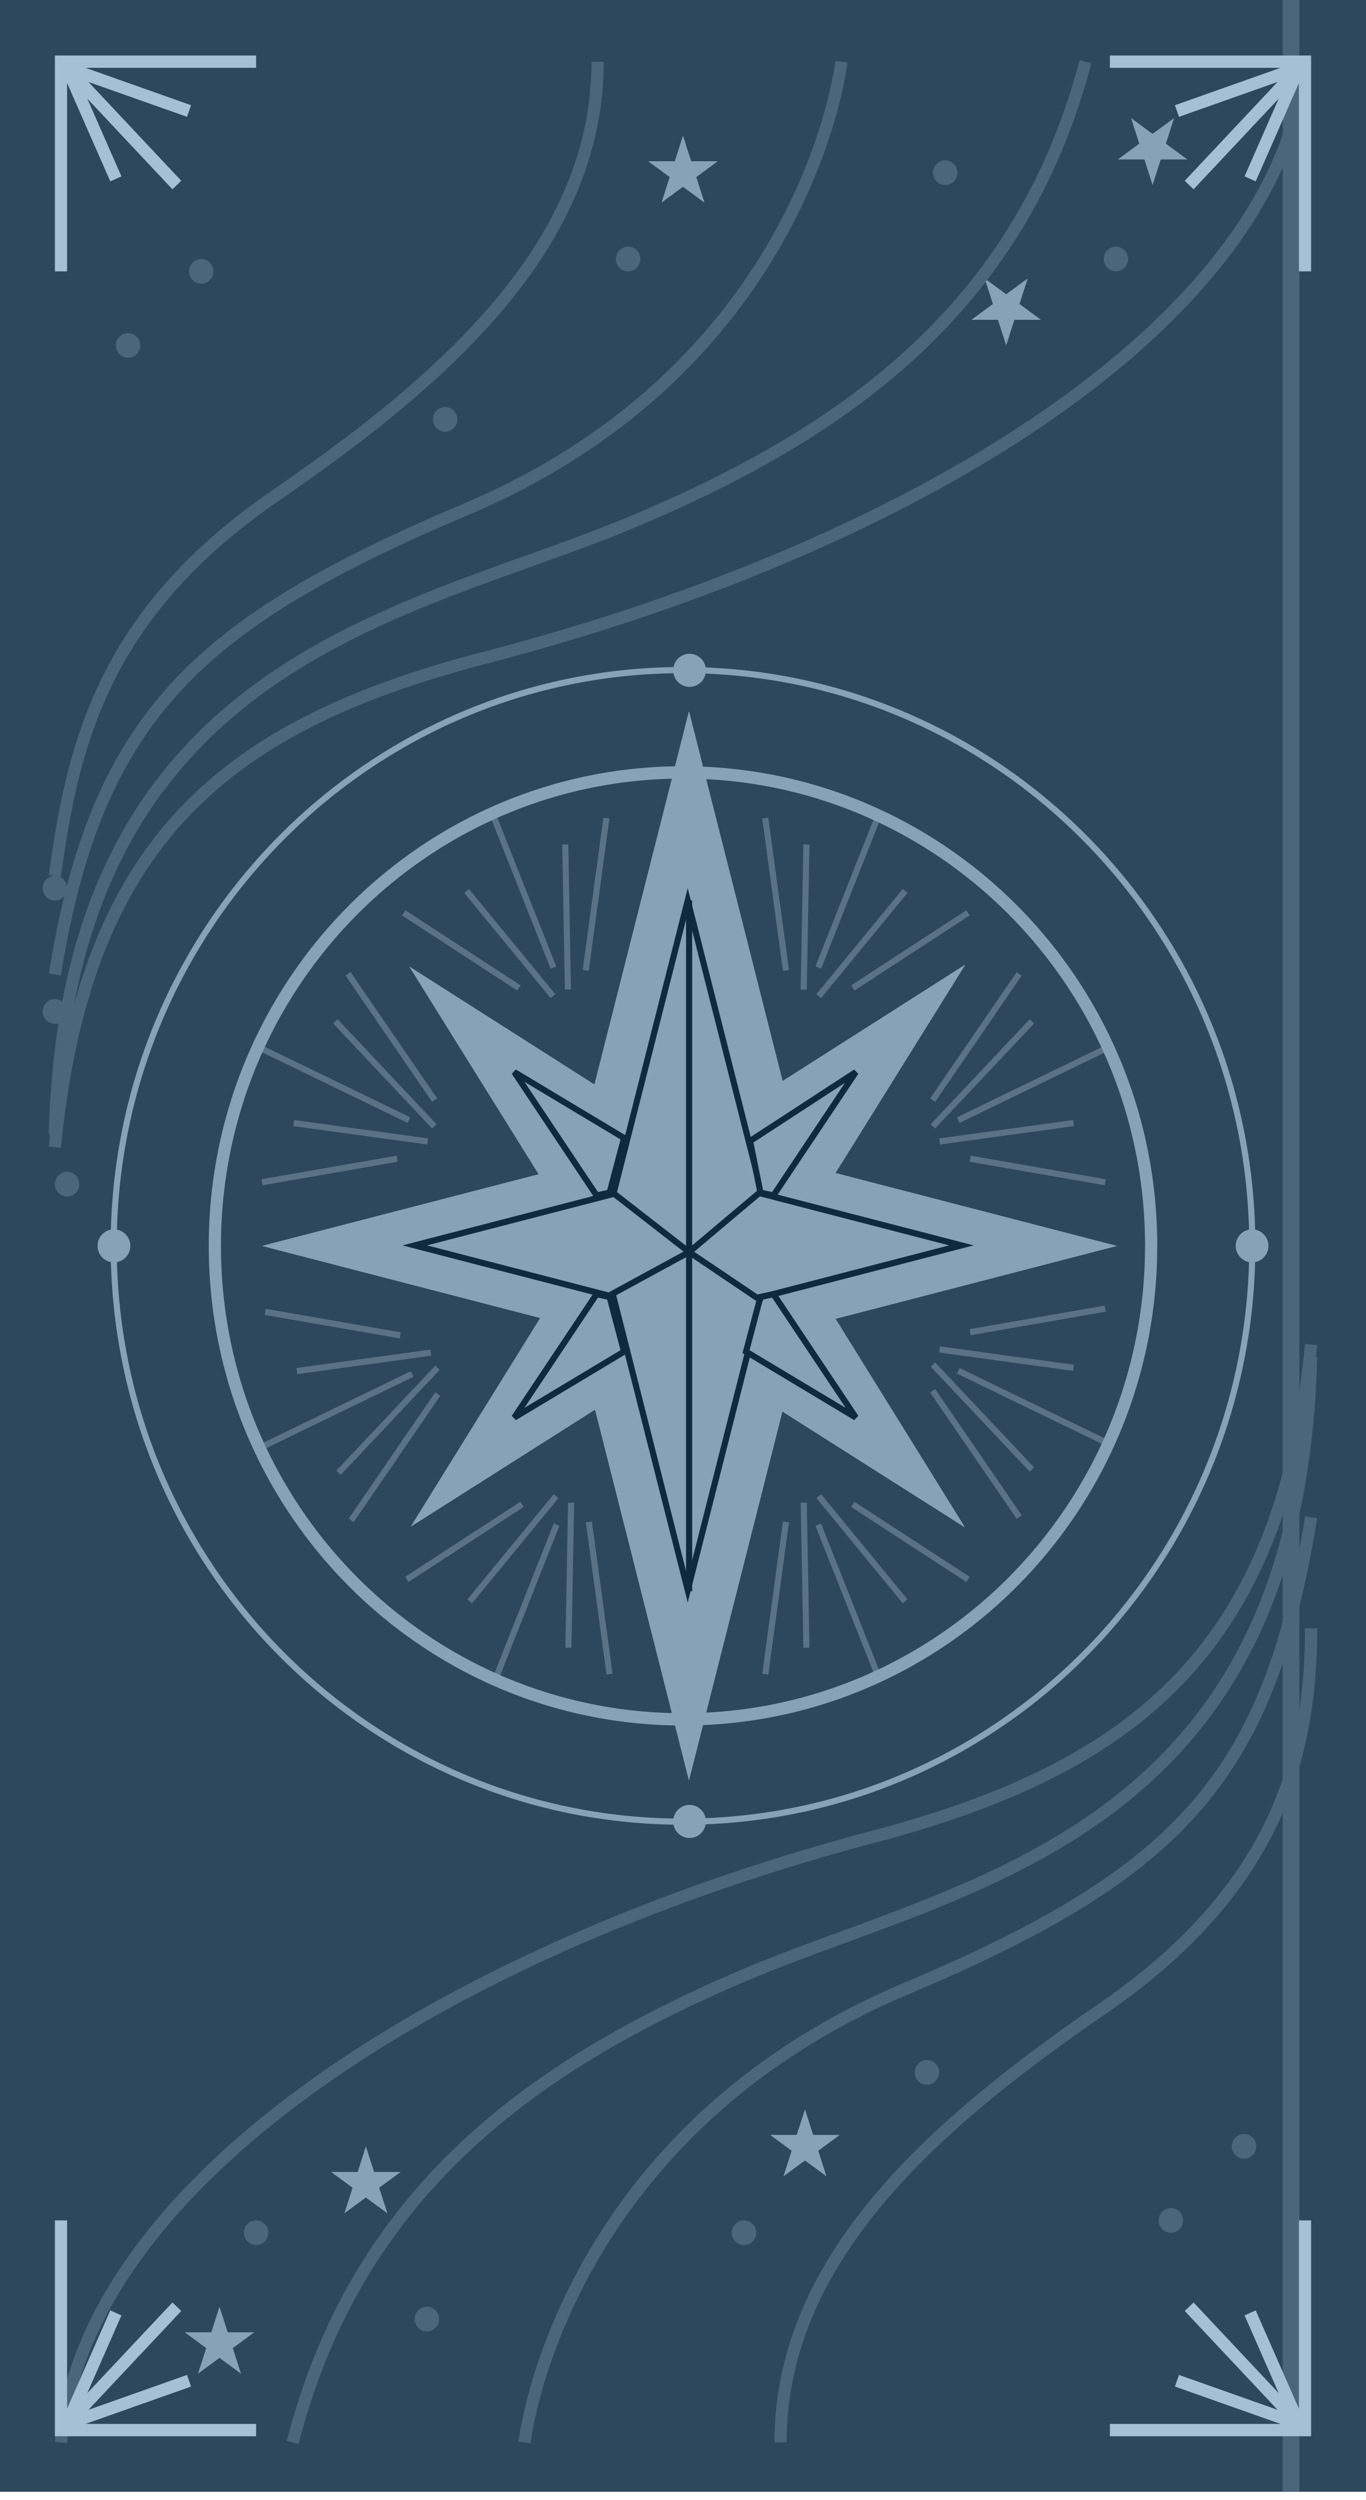 <svg width="82" height="150" viewBox="0 0 82 150" fill="none" xmlns="http://www.w3.org/2000/svg">
    <g clip-path="url(#pz0j7mt8da)">
        <path fill="#2D475D" d="M0 0h82v149.5H0z"/>
        <path fill-rule="evenodd" clip-rule="evenodd" d="M32.43 79.076 24.662 91.59l11.06-7.017 5.637 22.245 5.608-22.132 10.956 6.952-7.768-12.512 16.887-4.373-16.89-4.374 7.79-12.499-10.963 6.981-5.62-22.18-5.674 22.39-11.109-7.074 7.763 12.456-16.604 4.3 16.697 4.323z" fill="#87A1B7"/>
        <path fill-rule="evenodd" clip-rule="evenodd" d="m33.584 78.611-6.601 10.632 9.198-5.836 5.177 20.429 5.148-20.316 9.095 5.771-6.6-10.63 15.09-3.908-15.095-3.909 6.606-10.6-9.084 5.785-5.16-20.365-5.214 20.575-9.23-5.878 6.58 10.557-14.81 3.835 14.9 3.858zm-17.85-3.858 16.604-4.3-7.763-12.456 11.11 7.074 5.673-22.39 5.62 22.18 10.963-6.98-7.79 12.498 16.89 4.374-16.887 4.373 7.768 12.512-10.956-6.952-5.608 22.132-5.637-22.245-11.06 7.017 7.77-12.514-16.697-4.323z" fill="#87A1B7"/>
        <path fill-rule="evenodd" clip-rule="evenodd" d="m25.94 66.11-5.197-7.577.301-.21 5.197 7.577-.301.21zm0 1.597-5.942-6.3.265-.256 5.942 6.3-.264.256zm-8.335-.142 8.044 1.104.05-.367-8.044-1.104-.05.367zM15.7 70.75l8.107-1.411.062.364-8.107 1.412-.062-.365zm-.08-7.668 8.851 4.29.158-.334-8.852-4.29-.158.334zM56.135 66.11l5.196-7.577-.3-.21-5.197 7.577.3.21zm0 1.597 5.942-6.3-.265-.255-5.943 6.3.265.255zm8.334-.142-8.044 1.104-.049-.367 8.044-1.104.05.367zm1.906 3.185-8.107-1.411-.062.364 8.107 1.412.062-.365zm.08-7.668-8.851 4.29-.159-.334 8.852-4.29.159.334zM56.135 83.338l5.197 7.578-.301.21-5.197-7.577.301-.21zm0-1.596 5.942 6.3-.265.255-5.942-6.3.265-.255zm8.335.142-8.044-1.104-.05.367 8.045 1.103.049-.366zm1.906-3.185-8.108 1.411-.062-.364 8.107-1.412.063.365zm.08 7.668-8.852-4.29-.158.334 8.852 4.29.158-.334zM15.89 78.891l8.106 1.412.063-.365-8.108-1.411-.062.364zm1.905 3.185 8.044-1.103.05.366-8.045 1.104-.049-.367zm8.335-.141-5.942 6.3.265.255 5.942-6.3-.265-.255zm0 1.596-5.197 7.577.301.211 5.197-7.577-.301-.211zm-10.321 3.028 8.852-4.29.158.334-8.852 4.29-.158-.334zM29.402 48.911l3.65 9.212.34-.138-3.65-9.211-.34.137zm5.576 9.288 1.243-9.135.362.05-1.242 9.135-.363-.05zm-1.068 1.176-.161-8.704.366-.007.161 8.704-.366.007zm-6.044-5.803 5.187 6.312.281-.236-5.186-6.313-.282.237zm-3.535 1.042 6.916 4.504-.198.311-6.916-4.504.198-.31zM52.94 48.911l-3.651 9.212-.34-.138 3.65-9.211.34.137zM47.362 58.2l-1.242-9.135-.363.05L47 58.25l.363-.05zm1.068 1.176.161-8.704-.366-.007-.161 8.704.366.007zm6.044-5.803-5.187 6.312-.281-.236 5.186-6.313.282.237zm3.535 1.042-6.916 4.504.198.311 6.916-4.504-.198-.31zM54.475 95.96l-5.187-6.313-.281.236 5.186 6.313.282-.237zm-6.044-5.804.161 8.703-.366.008-.161-8.704.366-.007zm-1.068 1.176-1.242 9.135-.363-.051L47 91.282l.363.05zm10.647 3.585-6.916-4.504.198-.311 6.916 4.503-.198.311zm-5.07 5.702-3.651-9.211-.34.137 3.65 9.212.34-.138zM28.055 95.96l5.187-6.313.281.236-5.186 6.313-.282-.237zm6.045-5.804-.162 8.703.366.008.162-8.704-.366-.007zm1.067 1.176 1.243 9.135.362-.051-1.242-9.134-.363.05zM24.52 94.917l6.916-4.504-.198-.311-6.916 4.503.198.311zm5.071 5.702 3.65-9.211.34.137-3.65 9.212-.34-.138z" fill="#C3D7E7" fill-opacity=".3"/>
        <path fill-rule="evenodd" clip-rule="evenodd" d="M42.36 109.454c18.025-.709 32.486-15.456 32.985-33.73a.99.99 0 0 0 .798-.974.99.99 0 0 0-.798-.975c-.499-18.274-14.96-33.02-32.985-33.73a.985.985 0 0 0-.967-.82.985.985 0 0 0-.963.799c-18.39.302-33.268 15.212-33.774 33.75a.99.99 0 0 0-.799.976.99.99 0 0 0 .8.975c.505 18.54 15.382 33.448 33.773 33.751.089.455.486.799.963.799a.986.986 0 0 0 .967-.821zm-.005-.37c17.825-.706 32.125-15.288 32.623-33.36a.99.99 0 0 1-.798-.974.99.99 0 0 1 .798-.975c-.498-18.07-14.798-32.653-32.623-33.36a.985.985 0 0 1-.962.795.985.985 0 0 1-.966-.816c-18.187.304-32.9 15.047-33.405 33.38a.99.99 0 0 1 .799.976.99.99 0 0 1-.799.975c.506 18.334 15.218 33.077 33.405 33.381a.985.985 0 0 1 .966-.816c.475 0 .87.341.962.794zm26.38-34.334c0 15.484-12.417 28.037-27.735 28.037S13.265 90.234 13.265 74.75c0-15.484 12.417-28.037 27.735-28.037S68.736 59.266 68.736 74.75zm.733 0c0 15.893-12.746 28.777-28.468 28.777S12.532 90.643 12.532 74.75 25.279 45.973 41 45.973 69.468 58.857 69.468 74.75z" fill="#87A1B7"/>
        <path fill-rule="evenodd" clip-rule="evenodd" d="m36.675 77.96 4.609 18.189 4.606-18.177 12.558-3.252L45.89 71.47l-4.607-18.182-4.61 18.193-12.514 3.24 12.515 3.24z" fill="#87A1B7"/>
        <path fill-rule="evenodd" clip-rule="evenodd" d="m36.976 77.657 4.308 17 4.305-16.99 11.384-2.947-11.383-2.947-4.306-16.995-4.31 17.006-11.339 2.936 11.34 2.937zm-.301.304 4.609 18.188 4.606-18.177 12.558-3.252L45.89 71.47l-4.607-18.182-4.61 18.193-12.514 3.24 12.515 3.24z" fill="#0F293F"/>
        <path d="m51.373 64.325-6.346 4.134.624 3.099.78.168 4.942-7.401z" fill="#87A1B7"/>
        <path fill-rule="evenodd" clip-rule="evenodd" d="m45.23 68.546.576 2.856.542.117 4.373-6.55-5.49 3.577zm6.043-4.377.251.259-5.011 7.504-1.018-.22-.673-3.34 6.451-4.203z" fill="#0F293F"/>
        <path d="m30.874 64.325 6.589 3.953-.867 3.28-.78.168-4.942-7.401z" fill="#87A1B7"/>
        <path fill-rule="evenodd" clip-rule="evenodd" d="m37.249 68.365-.803 3.035-.55.119-4.416-6.614 5.769 3.46zm-6.284-4.2-.245.263 5.011 7.505 1.011-.218.932-3.525-6.709-4.025z" fill="#0F293F"/>
        <path d="m51.373 85.047-6.59-3.952.867-3.28.78-.169 4.943 7.401z" fill="#87A1B7"/>
        <path fill-rule="evenodd" clip-rule="evenodd" d="m44.995 81.007.803-3.035.55-.119 4.416 6.615-5.769-3.461zm6.284 4.2.245-.263-5.011-7.505-1.01.218-.933 3.525 6.709 4.025z" fill="#0F293F"/>
        <path d="m30.874 85.047 6.589-3.952-.867-3.28-.78-.169-4.942 7.401z" fill="#87A1B7"/>
        <path fill-rule="evenodd" clip-rule="evenodd" d="m37.249 81.007-.803-3.035-.55-.119-4.416 6.615 5.769-3.461zm-6.284 4.2-.245-.263 5.011-7.505 1.011.218.932 3.525-6.709 4.025z" fill="#0F293F"/>
        <path fill-rule="evenodd" clip-rule="evenodd" d="M41.184 54.027h.366v20.698l4.092-3.448.234.284-4.204 3.542 4.189 2.823-.203.308-4.108-2.769v20.007h-.366V75.43l-4.49 2.444-.173-.326 4.51-2.455-4.535-3.526.223-.293 4.465 3.47V54.028z" fill="#0F293F"/>
        <path d="M79.07 78.45c0 .41-.328.74-.732.74a.736.736 0 0 1-.732-.74c0-.408.327-.74.732-.74.404 0 .732.332.732.74z" fill="#2D475D"/>
        <path d="M45.392 133.958c0 .409-.328.74-.732.74a.736.736 0 0 1-.732-.74c0-.409.328-.74.732-.74.404 0 .732.331.732.74zM16.107 133.958c0 .409-.328.74-.732.74a.736.736 0 0 1-.732-.74c0-.409.327-.74.732-.74.404 0 .732.331.732.74zM26.357 139.139c0 .408-.328.74-.732.74a.737.737 0 0 1-.732-.74c0-.409.327-.741.732-.741.404 0 .732.332.732.741zM56.374 124.337c0 .409-.327.74-.732.74a.736.736 0 0 1-.732-.74c0-.409.328-.74.732-.74.405 0 .732.331.732.74zM71.017 133.218c0 .408-.328.74-.732.74a.737.737 0 0 1-.732-.74c0-.409.328-.74.732-.74.404 0 .732.331.732.74zM75.41 128.777c0 .409-.328.74-.733.74a.736.736 0 0 1-.732-.74c0-.409.328-.74.733-.74.404 0 .732.331.732.74z" fill="#4B657B"/>
        <path d="M79.802 88.812c0 .409-.328.74-.732.74a.736.736 0 0 1-.732-.74c0-.409.328-.74.732-.74.404 0 .732.331.732.74zM79.802 96.213c0 .409-.328.74-.732.74a.736.736 0 0 1-.732-.74c0-.409.328-.74.732-.74.404 0 .732.331.732.74z" fill="#2D475D"/>
        <path fill-rule="evenodd" clip-rule="evenodd" d="M78.34 80.635c-.897 9.2-3.581 15.475-7.927 19.96-4.353 4.491-10.412 7.228-18.143 9.27-12.838 3.391-24.696 8.569-33.534 14.876-8.827 6.299-14.705 13.771-15.441 21.765l.729.068c.707-7.673 6.373-14.976 15.134-21.228 8.749-6.244 20.52-11.391 33.297-14.765 7.783-2.055 13.992-4.837 18.48-9.468 3.078-3.176 5.328-7.201 6.732-12.412-1.648 9.77-6.085 15.664-11.514 19.656-3.345 2.46-7.08 4.208-10.807 5.689a189.32 189.32 0 0 1-4.857 1.829v.001l-.67.245c-1.803.662-3.555 1.314-5.198 2.011-12.76 5.417-23.479 13.04-27.405 28.315l.709.186c3.843-14.951 14.312-22.441 26.98-27.819 1.624-.689 3.36-1.336 5.164-1.997l.668-.245c1.593-.584 3.232-1.184 4.876-1.838 3.751-1.49 7.553-3.264 10.971-5.778 6.863-5.047 12.13-13.036 12.486-27.536l-.075-.002c.026-.235.05-.472.073-.71l-.728-.073zm-6.378 28.118c-3.788 4.308-9.302 7.468-17.453 10.912-17.645 7.454-21.951 21.996-22.666 26.928l-.724-.107c.738-5.095 5.15-19.918 23.107-27.504 8.131-3.435 13.515-6.543 17.189-10.721 3.665-4.169 5.662-9.443 6.928-17.288l.723.119c-1.277 7.912-3.308 13.343-7.104 17.661zm-5.572 12.065c5.235-3.596 8.412-7.405 10.277-11.315 1.864-3.908 2.403-7.89 2.403-11.81h-.732c0 3.851-.53 7.713-2.33 11.489-1.8 3.774-4.883 7.489-10.03 11.024-5.035 3.459-9.9 7.226-13.508 11.527-3.612 4.305-5.98 9.167-5.98 14.807h.732c0-5.413 2.268-10.111 5.806-14.329 3.542-4.222 8.34-7.943 13.362-11.393z" fill="#4B657B"/>
        <path d="m48.321 126.557.494 1.534h1.595l-1.29.948.492 1.535-1.29-.948-1.292.948.493-1.535-1.29-.948h1.595l.493-1.534zM21.964 128.777l.493 1.535h1.596l-1.291.948.493 1.534-1.291-.948-1.291.948.493-1.534-1.291-.948h1.596l.493-1.535zM13.177 138.398l.493 1.535h1.596l-1.291.948.493 1.534-1.291-.948-1.291.948.493-1.534-1.291-.948h1.596l.493-1.535z" fill="#87A1B7"/>
        <path d="M3.295 71.05c0-.41.328-.74.733-.74.404 0 .732.33.732.74 0 .408-.328.74-.732.74a.736.736 0 0 1-.733-.74zM36.973 15.542c0-.409.328-.74.732-.74.405 0 .733.331.733.74s-.328.74-.733.74a.736.736 0 0 1-.732-.74zM66.258 15.542c0-.409.328-.74.733-.74.404 0 .732.331.732.74s-.328.74-.733.74a.736.736 0 0 1-.732-.74zM56.008 10.361c0-.408.328-.74.732-.74.405 0 .733.332.733.74 0 .41-.328.74-.733.74a.736.736 0 0 1-.732-.74zM25.99 25.163c0-.409.329-.74.733-.74.404 0 .732.332.732.74 0 .409-.328.74-.732.74a.736.736 0 0 1-.732-.74zM11.348 16.282c0-.408.328-.74.732-.74.405 0 .732.332.732.74 0 .41-.327.74-.732.74a.736.736 0 0 1-.732-.74zM6.956 20.723c0-.409.327-.74.732-.74.404 0 .732.331.732.74s-.328.74-.732.74a.736.736 0 0 1-.732-.74zM2.563 60.688c0-.409.328-.74.732-.74.405 0 .732.331.732.74s-.327.74-.732.74a.736.736 0 0 1-.732-.74zM2.563 53.287c0-.408.328-.74.732-.74.405 0 .732.332.732.74 0 .409-.327.74-.732.74a.736.736 0 0 1-.732-.74z" fill="#4B657B"/>
        <path d="m60.401 20.723-.493-1.534h-1.596l1.291-.949-.493-1.534 1.291.948 1.291-.948-.493 1.534 1.291.949h-1.596l-.493 1.534zM69.188 11.102l-.493-1.535H67.1l1.29-.948-.493-1.534 1.291.948 1.291-.948-.493 1.534 1.291.948h-1.596l-.493 1.535zM41 8.141l.492 1.534h1.596l-1.291.948.493 1.535L41 11.21l-1.292.948.493-1.534-1.29-.949h1.595l.493-1.534z" fill="#87A1B7"/>
        <path fill-rule="evenodd" clip-rule="evenodd" d="M-25-20.21H77V8.07c-2.089 5.977-7.184 11.586-14.306 16.519-8.835 6.119-20.723 11.148-33.627 14.503-7.86 2.044-13.948 4.81-18.297 9.418-2.87 3.04-4.964 6.862-6.32 11.763 1.747-9.292 6.16-14.955 11.536-18.818 3.384-2.433 7.164-4.16 10.936-5.625 1.655-.642 3.305-1.233 4.92-1.81l.673-.242c1.825-.654 3.598-1.298 5.26-1.988 12.912-5.354 23.764-12.89 27.74-27.994l-.708-.19c-3.89 14.776-14.485 22.182-27.31 27.5-1.644.681-3.402 1.32-5.227 1.975l-.673.24c-1.613.578-3.272 1.172-4.937 1.818-3.795 1.474-7.64 3.227-11.098 5.712C8.619 45.84 3.289 53.741 2.928 68.08l.076.002c-.026.235-.05.472-.074.71l.728.074c.906-9.152 3.436-15.39 7.642-19.846 4.21-4.461 10.143-7.182 17.949-9.211 12.961-3.37 24.935-8.429 33.86-14.61 6.498-4.5 11.415-9.622 13.89-15.149v161.74H-25v-192zM78 7.358V172.79H-26v-194H78V3.668l.703.067A19.033 19.033 0 0 1 78 7.358zM27.842 30.213c-8.025 3.397-13.633 6.513-17.545 10.761-3.921 4.259-6.106 9.62-7.364 17.434l.722.12c1.246-7.733 3.39-12.935 7.178-17.05 3.8-4.125 9.283-7.192 17.291-10.583C45.808 23.41 50.153 8.782 50.88 3.754l-.725-.107c-.703 4.866-4.943 19.212-22.313 26.566zM6.102 40.706c1.912-3.896 5.001-7.686 10.238-11.284 5.022-3.45 9.82-7.17 13.363-11.393C33.24 13.81 35.509 9.113 35.508 3.7h.733c0 5.64-2.368 10.502-5.98 14.808-3.608 4.3-8.474 8.067-13.51 11.526-5.142 3.533-8.142 7.23-9.993 11-1.854 3.777-2.565 7.65-3.101 11.564l-.725-.102c.538-3.93 1.262-7.902 3.17-11.79z" fill="#4B657B"/>
        <path fill-rule="evenodd" clip-rule="evenodd" d="M15.375 3.33H3.295v12.952h.732v-11.3l2.594 5.9.669-.3-2.05-4.665 5.11 5.44.532-.51-5.574-5.931 5.92 2.094.241-.698L5.135 4.07h10.24v-.74zM66.625 3.33h12.08v12.952h-.732v-11.3l-2.594 5.9-.669-.3 2.05-4.665-5.11 5.44-.532-.51 5.574-5.931-5.92 2.094-.241-.698 6.334-2.241h-10.24v-.74zM66.625 146.17h12.08v-12.952h-.732v11.3l-2.594-5.9-.669.301 2.05 4.664-5.11-5.439-.532.509 5.574 5.931-5.92-2.094-.241.698 6.334 2.241h-10.24v.741zM15.375 146.17H3.295v-12.952h.732v11.3l2.594-5.9.669.301-2.05 4.664 5.11-5.439.532.509-5.574 5.931 5.92-2.094.241.698-6.334 2.241h10.24v.741z" fill="#A5C0D5"/>
    </g>
    <defs>
        <clipPath id="pz0j7mt8da">
            <path fill="#fff" d="M0 0h82v149.5H0z"/>
        </clipPath>
    </defs>
</svg>
